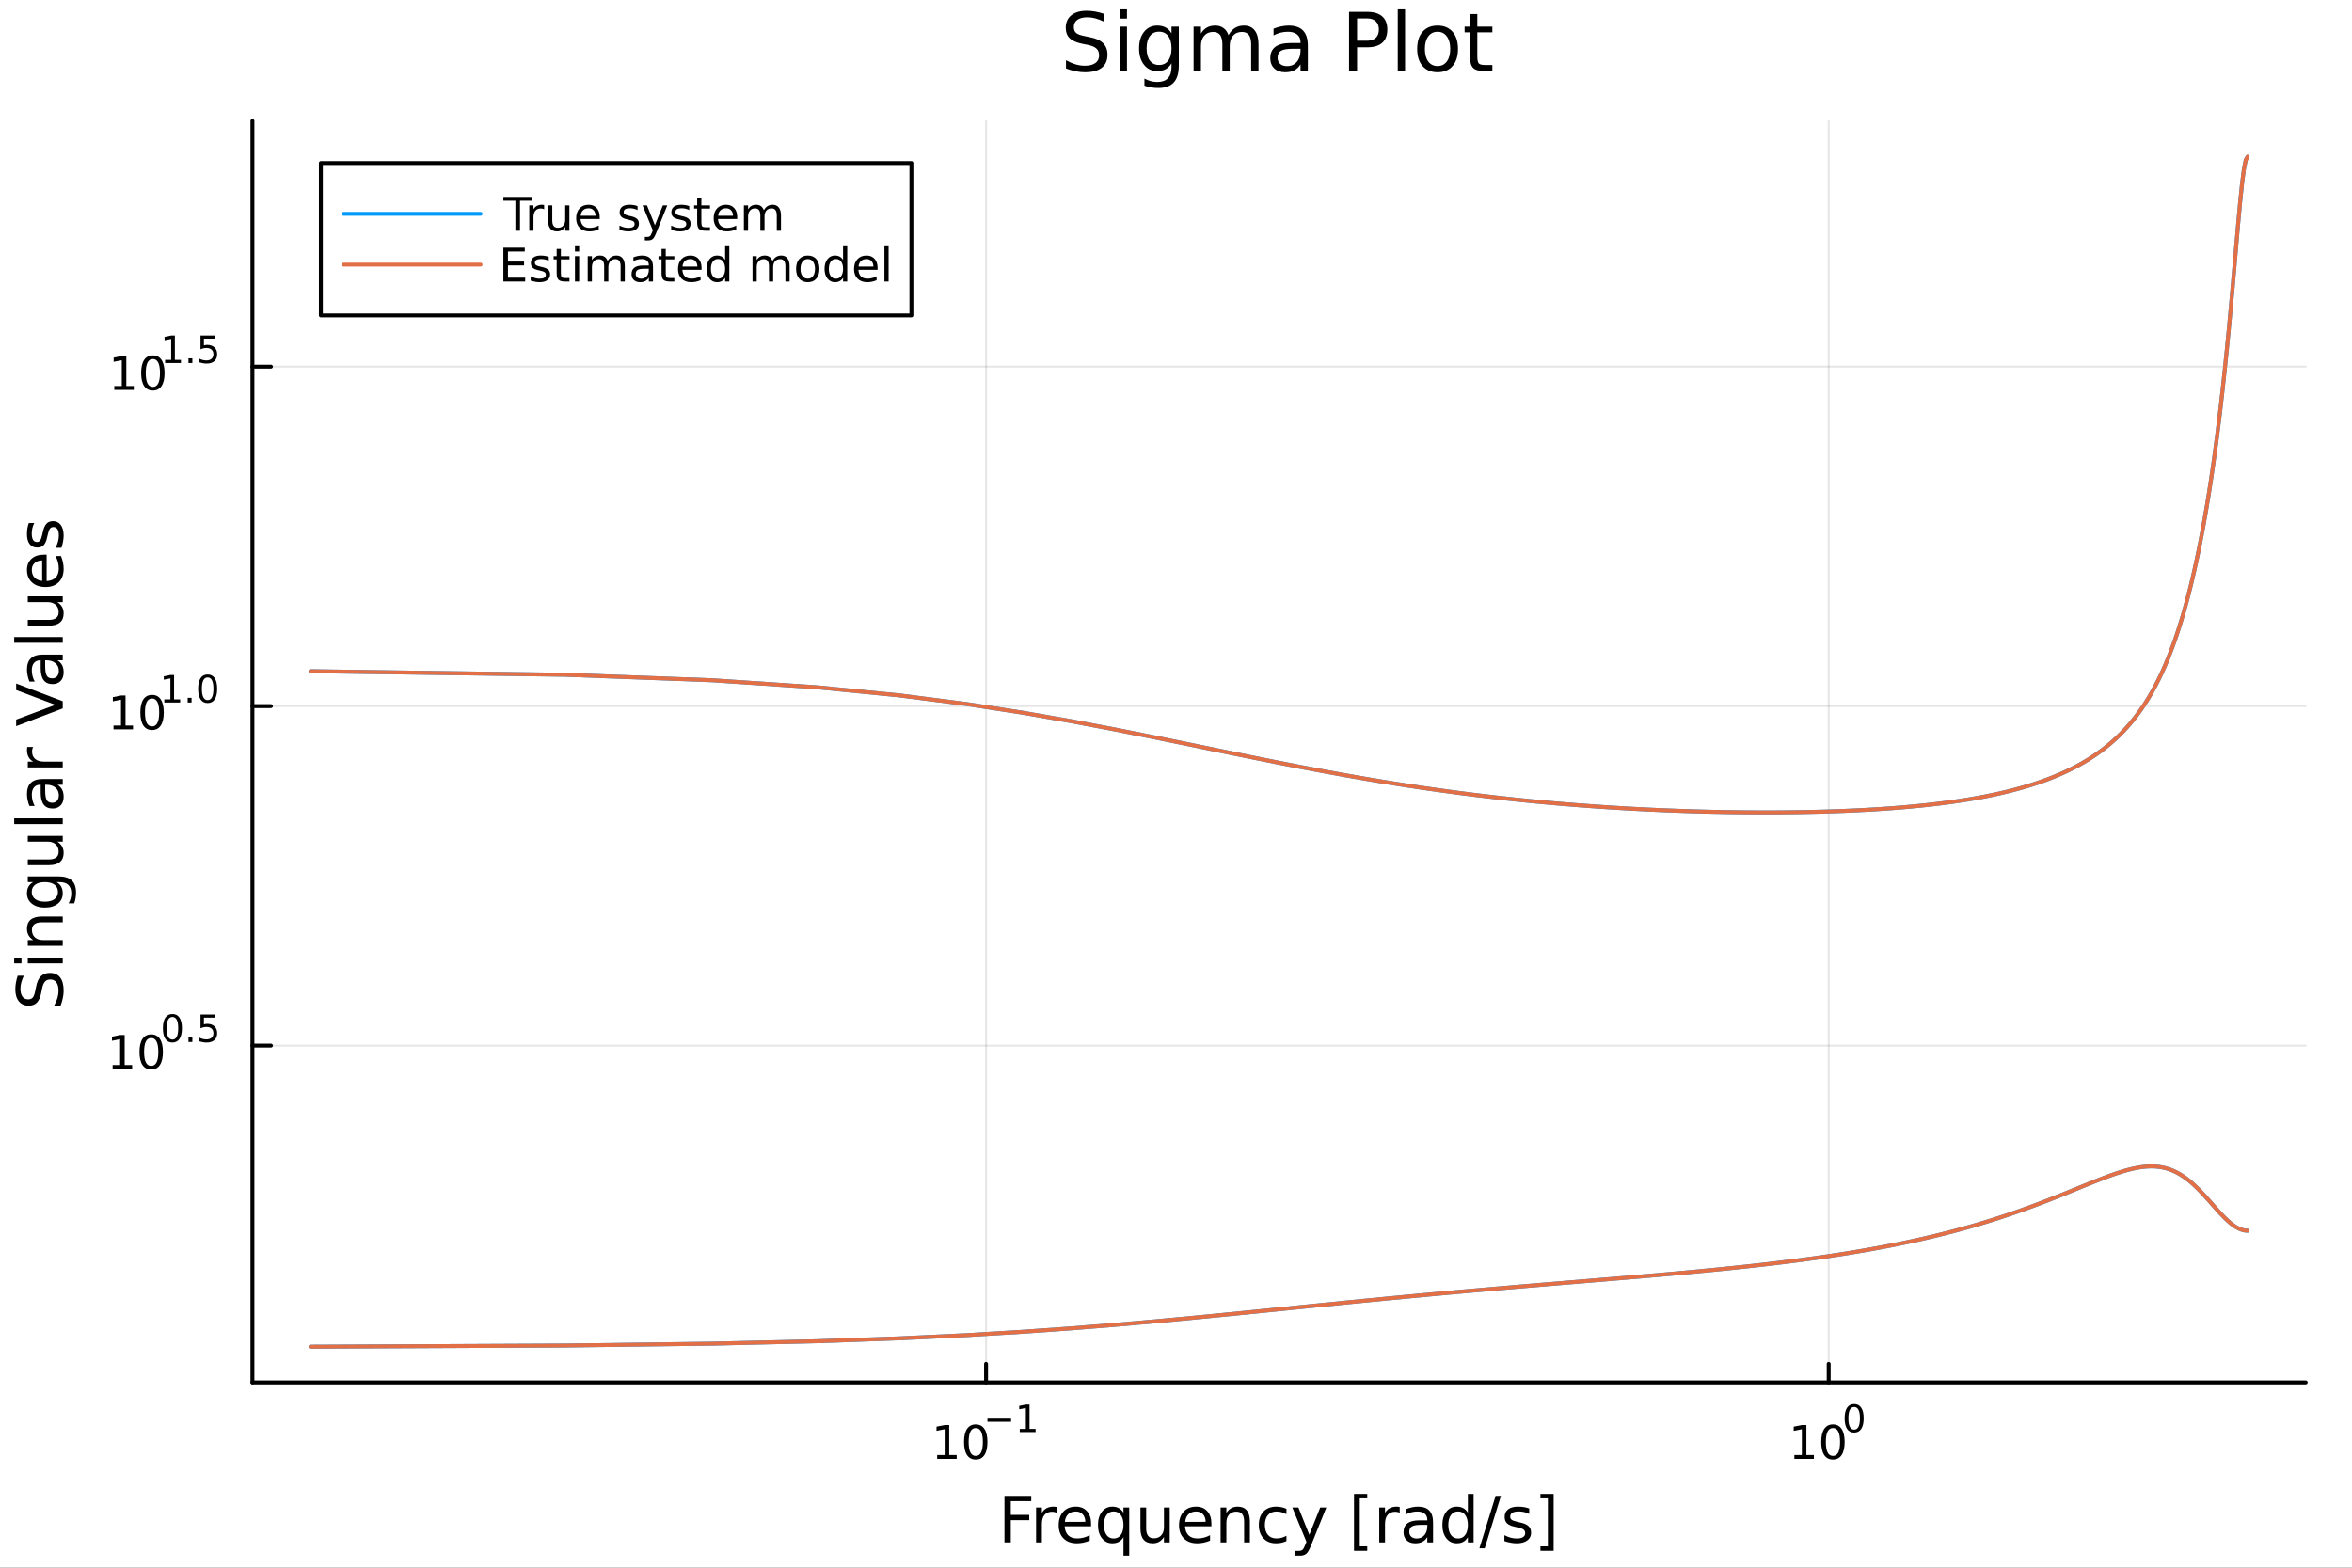 <?xml version="1.0" encoding="utf-8"?>
<svg xmlns="http://www.w3.org/2000/svg" xmlns:xlink="http://www.w3.org/1999/xlink" width="600" height="400" viewBox="0 0 2400 1600">
<rect x="0" y="0" width="2400" height="1600" fill="#333333" stroke="none"/>
<defs>
  <clipPath id="clip200">
    <rect x="0" y="0" width="2400" height="1600"/>
  </clipPath>
</defs>
<path clip-path="url(#clip200)" d="M0 1600 L2400 1600 L2400 0 L0 0  Z" fill="#ffffff" fill-rule="evenodd" fill-opacity="1"/>
<defs>
  <clipPath id="clip201">
    <rect x="480" y="0" width="1681" height="1600"/>
  </clipPath>
</defs>
<path clip-path="url(#clip200)" d="M257.579 1410.9 L2352.76 1410.9 L2352.76 123.472 L257.579 123.472  Z" fill="#ffffff" fill-rule="evenodd" fill-opacity="1"/>
<defs>
  <clipPath id="clip202">
    <rect x="257" y="123" width="2096" height="1288"/>
  </clipPath>
</defs>
<polyline clip-path="url(#clip202)" style="stroke:#000000; stroke-linecap:round; stroke-linejoin:round; stroke-width:2; stroke-opacity:0.1; fill:none" points="1006.19,1410.9 1006.19,123.472 "/>
<polyline clip-path="url(#clip202)" style="stroke:#000000; stroke-linecap:round; stroke-linejoin:round; stroke-width:2; stroke-opacity:0.1; fill:none" points="1866,1410.9 1866,123.472 "/>
<polyline clip-path="url(#clip202)" style="stroke:#000000; stroke-linecap:round; stroke-linejoin:round; stroke-width:2; stroke-opacity:0.1; fill:none" points="257.579,1067.15 2352.76,1067.15 "/>
<polyline clip-path="url(#clip202)" style="stroke:#000000; stroke-linecap:round; stroke-linejoin:round; stroke-width:2; stroke-opacity:0.1; fill:none" points="257.579,720.674 2352.76,720.674 "/>
<polyline clip-path="url(#clip202)" style="stroke:#000000; stroke-linecap:round; stroke-linejoin:round; stroke-width:2; stroke-opacity:0.1; fill:none" points="257.579,374.193 2352.76,374.193 "/>
<polyline clip-path="url(#clip200)" style="stroke:#000000; stroke-linecap:round; stroke-linejoin:round; stroke-width:4; stroke-opacity:1; fill:none" points="257.579,1410.9 2352.76,1410.9 "/>
<polyline clip-path="url(#clip200)" style="stroke:#000000; stroke-linecap:round; stroke-linejoin:round; stroke-width:4; stroke-opacity:1; fill:none" points="1006.19,1410.9 1006.19,1392 "/>
<polyline clip-path="url(#clip200)" style="stroke:#000000; stroke-linecap:round; stroke-linejoin:round; stroke-width:4; stroke-opacity:1; fill:none" points="1866,1410.9 1866,1392 "/>
<path clip-path="url(#clip200)" d="M956.306 1485.02 L963.945 1485.02 L963.945 1458.66 L955.635 1460.32 L955.635 1456.06 L963.898 1454.4 L968.574 1454.4 L968.574 1485.02 L976.213 1485.02 L976.213 1488.96 L956.306 1488.96 L956.306 1485.02 Z" fill="#000000" fill-rule="nonzero" fill-opacity="1" /><path clip-path="url(#clip200)" d="M995.657 1457.48 Q992.046 1457.48 990.218 1461.04 Q988.412 1464.58 988.412 1471.71 Q988.412 1478.82 990.218 1482.38 Q992.046 1485.92 995.657 1485.92 Q999.292 1485.92 1001.1 1482.38 Q1002.93 1478.82 1002.93 1471.71 Q1002.93 1464.58 1001.1 1461.04 Q999.292 1457.48 995.657 1457.48 M995.657 1453.77 Q1001.47 1453.77 1004.52 1458.38 Q1007.6 1462.96 1007.6 1471.71 Q1007.6 1480.44 1004.52 1485.04 Q1001.47 1489.63 995.657 1489.63 Q989.847 1489.63 986.769 1485.04 Q983.713 1480.44 983.713 1471.71 Q983.713 1462.96 986.769 1458.38 Q989.847 1453.77 995.657 1453.77 Z" fill="#000000" fill-rule="nonzero" fill-opacity="1" /><path clip-path="url(#clip200)" d="M1007.6 1447.87 L1031.71 1447.87 L1031.71 1451.07 L1007.6 1451.07 L1007.6 1447.87 Z" fill="#000000" fill-rule="nonzero" fill-opacity="1" /><path clip-path="url(#clip200)" d="M1040.57 1458.35 L1046.78 1458.35 L1046.78 1436.93 L1040.03 1438.28 L1040.03 1434.82 L1046.74 1433.47 L1050.54 1433.47 L1050.54 1458.35 L1056.75 1458.35 L1056.75 1461.55 L1040.57 1461.55 L1040.57 1458.35 Z" fill="#000000" fill-rule="nonzero" fill-opacity="1" /><path clip-path="url(#clip200)" d="M1830.99 1485.02 L1838.62 1485.02 L1838.62 1458.66 L1830.31 1460.32 L1830.31 1456.06 L1838.58 1454.4 L1843.25 1454.4 L1843.25 1485.02 L1850.89 1485.02 L1850.89 1488.96 L1830.99 1488.96 L1830.99 1485.02 Z" fill="#000000" fill-rule="nonzero" fill-opacity="1" /><path clip-path="url(#clip200)" d="M1870.34 1457.48 Q1866.73 1457.48 1864.9 1461.04 Q1863.09 1464.58 1863.09 1471.71 Q1863.09 1478.82 1864.9 1482.38 Q1866.73 1485.92 1870.34 1485.92 Q1873.97 1485.92 1875.78 1482.38 Q1877.61 1478.82 1877.61 1471.71 Q1877.61 1464.58 1875.78 1461.04 Q1873.97 1457.48 1870.34 1457.48 M1870.34 1453.77 Q1876.15 1453.77 1879.2 1458.38 Q1882.28 1462.96 1882.28 1471.71 Q1882.28 1480.44 1879.2 1485.04 Q1876.15 1489.63 1870.34 1489.63 Q1864.53 1489.63 1861.45 1485.04 Q1858.39 1480.44 1858.39 1471.71 Q1858.39 1462.96 1861.45 1458.38 Q1864.53 1453.77 1870.34 1453.77 Z" fill="#000000" fill-rule="nonzero" fill-opacity="1" /><path clip-path="url(#clip200)" d="M1891.99 1435.97 Q1889.05 1435.97 1887.57 1438.86 Q1886.1 1441.74 1886.1 1447.53 Q1886.1 1453.31 1887.57 1456.2 Q1889.05 1459.08 1891.99 1459.08 Q1894.94 1459.08 1896.41 1456.2 Q1897.89 1453.31 1897.89 1447.53 Q1897.89 1441.74 1896.41 1438.86 Q1894.94 1435.97 1891.99 1435.97 M1891.99 1432.96 Q1896.71 1432.96 1899.19 1436.7 Q1901.69 1440.43 1901.69 1447.53 Q1901.69 1454.62 1899.19 1458.37 Q1896.71 1462.09 1891.99 1462.09 Q1887.27 1462.09 1884.76 1458.37 Q1882.28 1454.62 1882.28 1447.53 Q1882.28 1440.43 1884.76 1436.7 Q1887.27 1432.96 1891.99 1432.96 Z" fill="#000000" fill-rule="nonzero" fill-opacity="1" /><path clip-path="url(#clip200)" d="M1024.98 1526.67 L1052.29 1526.67 L1052.29 1532.08 L1031.41 1532.08 L1031.41 1546.08 L1050.25 1546.08 L1050.25 1551.49 L1031.41 1551.49 L1031.41 1574.19 L1024.98 1574.19 L1024.98 1526.67 Z" fill="#000000" fill-rule="nonzero" fill-opacity="1" /><path clip-path="url(#clip200)" d="M1078.13 1544.01 Q1077.15 1543.44 1075.97 1543.18 Q1074.82 1542.9 1073.42 1542.9 Q1068.46 1542.9 1065.78 1546.14 Q1063.14 1549.36 1063.14 1555.41 L1063.14 1574.19 L1057.25 1574.19 L1057.25 1538.54 L1063.14 1538.54 L1063.14 1544.08 Q1064.99 1540.83 1067.95 1539.27 Q1070.91 1537.68 1075.14 1537.68 Q1075.75 1537.68 1076.48 1537.77 Q1077.21 1537.84 1078.1 1538 L1078.13 1544.01 Z" fill="#000000" fill-rule="nonzero" fill-opacity="1" /><path clip-path="url(#clip200)" d="M1113.34 1554.9 L1113.34 1557.76 L1086.41 1557.76 Q1086.79 1563.81 1090.04 1566.99 Q1093.32 1570.14 1099.14 1570.14 Q1102.52 1570.14 1105.67 1569.32 Q1108.85 1568.49 1111.97 1566.83 L1111.97 1572.37 Q1108.82 1573.71 1105.51 1574.41 Q1102.2 1575.11 1098.79 1575.11 Q1090.26 1575.11 1085.26 1570.14 Q1080.3 1565.18 1080.3 1556.71 Q1080.3 1547.96 1085.01 1542.83 Q1089.75 1537.68 1097.77 1537.68 Q1104.97 1537.68 1109.14 1542.33 Q1113.34 1546.94 1113.34 1554.9 M1107.48 1553.18 Q1107.42 1548.37 1104.77 1545.51 Q1102.16 1542.64 1097.84 1542.64 Q1092.93 1542.64 1089.97 1545.41 Q1087.05 1548.18 1086.6 1553.21 L1107.48 1553.18 Z" fill="#000000" fill-rule="nonzero" fill-opacity="1" /><path clip-path="url(#clip200)" d="M1126.45 1556.39 Q1126.45 1562.85 1129.09 1566.55 Q1131.77 1570.21 1136.41 1570.21 Q1141.06 1570.21 1143.73 1566.55 Q1146.41 1562.85 1146.41 1556.39 Q1146.41 1549.93 1143.73 1546.27 Q1141.06 1542.58 1136.41 1542.58 Q1131.77 1542.58 1129.09 1546.27 Q1126.45 1549.93 1126.45 1556.39 M1146.41 1568.84 Q1144.56 1572.02 1141.73 1573.58 Q1138.93 1575.11 1134.98 1575.11 Q1128.52 1575.11 1124.44 1569.95 Q1120.4 1564.8 1120.4 1556.39 Q1120.4 1547.99 1124.44 1542.83 Q1128.52 1537.68 1134.98 1537.68 Q1138.93 1537.68 1141.73 1539.24 Q1144.56 1540.77 1146.41 1543.95 L1146.41 1538.54 L1152.26 1538.54 L1152.26 1587.74 L1146.41 1587.74 L1146.41 1568.84 Z" fill="#000000" fill-rule="nonzero" fill-opacity="1" /><path clip-path="url(#clip200)" d="M1163.72 1560.12 L1163.72 1538.54 L1169.58 1538.54 L1169.58 1559.89 Q1169.58 1564.96 1171.55 1567.5 Q1173.52 1570.02 1177.47 1570.02 Q1182.21 1570.02 1184.95 1566.99 Q1187.72 1563.97 1187.72 1558.75 L1187.72 1538.54 L1193.58 1538.54 L1193.58 1574.19 L1187.72 1574.19 L1187.72 1568.71 Q1185.59 1571.96 1182.75 1573.55 Q1179.95 1575.11 1176.23 1575.11 Q1170.09 1575.11 1166.9 1571.29 Q1163.72 1567.47 1163.72 1560.12 M1178.46 1537.68 L1178.46 1537.68 Z" fill="#000000" fill-rule="nonzero" fill-opacity="1" /><path clip-path="url(#clip200)" d="M1236.13 1554.9 L1236.13 1557.76 L1209.2 1557.76 Q1209.59 1563.81 1212.83 1566.99 Q1216.11 1570.14 1221.94 1570.14 Q1225.31 1570.14 1228.46 1569.32 Q1231.64 1568.49 1234.76 1566.83 L1234.76 1572.37 Q1231.61 1573.71 1228.3 1574.41 Q1224.99 1575.11 1221.59 1575.11 Q1213.06 1575.11 1208.06 1570.14 Q1203.09 1565.18 1203.09 1556.71 Q1203.09 1547.96 1207.8 1542.83 Q1212.55 1537.68 1220.57 1537.68 Q1227.76 1537.68 1231.93 1542.33 Q1236.13 1546.94 1236.13 1554.9 M1230.27 1553.18 Q1230.21 1548.37 1227.57 1545.51 Q1224.96 1542.64 1220.63 1542.64 Q1215.73 1542.64 1212.77 1545.41 Q1209.84 1548.18 1209.4 1553.21 L1230.27 1553.18 Z" fill="#000000" fill-rule="nonzero" fill-opacity="1" /><path clip-path="url(#clip200)" d="M1275.38 1552.67 L1275.38 1574.19 L1269.52 1574.19 L1269.52 1552.86 Q1269.52 1547.8 1267.55 1545.29 Q1265.57 1542.77 1261.63 1542.77 Q1256.88 1542.77 1254.15 1545.79 Q1251.41 1548.82 1251.41 1554.04 L1251.41 1574.19 L1245.52 1574.19 L1245.52 1538.54 L1251.41 1538.54 L1251.41 1544.08 Q1253.51 1540.86 1256.34 1539.27 Q1259.21 1537.68 1262.93 1537.68 Q1269.07 1537.68 1272.22 1541.5 Q1275.38 1545.29 1275.38 1552.67 Z" fill="#000000" fill-rule="nonzero" fill-opacity="1" /><path clip-path="url(#clip200)" d="M1312.71 1539.91 L1312.71 1545.38 Q1310.23 1544.01 1307.71 1543.34 Q1305.23 1542.64 1302.68 1542.64 Q1296.99 1542.64 1293.84 1546.27 Q1290.69 1549.87 1290.69 1556.39 Q1290.69 1562.92 1293.84 1566.55 Q1296.99 1570.14 1302.68 1570.14 Q1305.23 1570.14 1307.71 1569.47 Q1310.23 1568.77 1312.71 1567.41 L1312.71 1572.82 Q1310.26 1573.96 1307.62 1574.54 Q1305.01 1575.11 1302.05 1575.11 Q1294 1575.11 1289.25 1570.05 Q1284.51 1564.99 1284.51 1556.39 Q1284.51 1547.67 1289.28 1542.68 Q1294.09 1537.68 1302.43 1537.68 Q1305.14 1537.68 1307.71 1538.25 Q1310.29 1538.79 1312.71 1539.91 Z" fill="#000000" fill-rule="nonzero" fill-opacity="1" /><path clip-path="url(#clip200)" d="M1337.73 1577.5 Q1335.25 1583.86 1332.89 1585.8 Q1330.53 1587.74 1326.59 1587.74 L1321.91 1587.74 L1321.91 1582.84 L1325.35 1582.84 Q1327.77 1582.84 1329.1 1581.7 Q1330.44 1580.55 1332.06 1576.29 L1333.11 1573.61 L1318.69 1538.54 L1324.9 1538.54 L1336.04 1566.42 L1347.18 1538.54 L1353.39 1538.54 L1337.73 1577.5 Z" fill="#000000" fill-rule="nonzero" fill-opacity="1" /><path clip-path="url(#clip200)" d="M1381.65 1524.66 L1395.15 1524.66 L1395.15 1529.21 L1387.51 1529.21 L1387.51 1578.23 L1395.15 1578.23 L1395.15 1582.78 L1381.65 1582.78 L1381.65 1524.66 Z" fill="#000000" fill-rule="nonzero" fill-opacity="1" /><path clip-path="url(#clip200)" d="M1428.28 1544.01 Q1427.29 1543.44 1426.12 1543.18 Q1424.97 1542.9 1423.57 1542.9 Q1418.6 1542.9 1415.93 1546.14 Q1413.29 1549.36 1413.29 1555.41 L1413.29 1574.19 L1407.4 1574.19 L1407.4 1538.54 L1413.29 1538.54 L1413.29 1544.08 Q1415.13 1540.83 1418.09 1539.27 Q1421.06 1537.68 1425.29 1537.68 Q1425.89 1537.68 1426.63 1537.77 Q1427.36 1537.84 1428.25 1538 L1428.28 1544.01 Z" fill="#000000" fill-rule="nonzero" fill-opacity="1" /><path clip-path="url(#clip200)" d="M1450.62 1556.27 Q1443.53 1556.27 1440.79 1557.89 Q1438.05 1559.51 1438.05 1563.43 Q1438.05 1566.55 1440.09 1568.39 Q1442.16 1570.21 1445.69 1570.21 Q1450.56 1570.21 1453.49 1566.77 Q1456.45 1563.3 1456.45 1557.57 L1456.45 1556.27 L1450.62 1556.27 M1462.3 1553.85 L1462.3 1574.19 L1456.45 1574.19 L1456.45 1568.77 Q1454.44 1572.02 1451.45 1573.58 Q1448.46 1575.11 1444.13 1575.11 Q1438.66 1575.11 1435.41 1572.05 Q1432.19 1568.97 1432.19 1563.81 Q1432.19 1557.79 1436.21 1554.74 Q1440.25 1551.68 1448.24 1551.68 L1456.45 1551.68 L1456.45 1551.11 Q1456.45 1547.07 1453.77 1544.87 Q1451.13 1542.64 1446.33 1542.64 Q1443.27 1542.64 1440.37 1543.38 Q1437.48 1544.11 1434.8 1545.57 L1434.8 1540.16 Q1438.02 1538.92 1441.04 1538.31 Q1444.07 1537.68 1446.93 1537.68 Q1454.67 1537.68 1458.49 1541.69 Q1462.3 1545.7 1462.3 1553.85 Z" fill="#000000" fill-rule="nonzero" fill-opacity="1" /><path clip-path="url(#clip200)" d="M1497.83 1543.95 L1497.83 1524.66 L1503.68 1524.66 L1503.68 1574.19 L1497.83 1574.19 L1497.83 1568.84 Q1495.98 1572.02 1493.15 1573.58 Q1490.35 1575.11 1486.4 1575.11 Q1479.94 1575.11 1475.86 1569.95 Q1471.82 1564.8 1471.82 1556.39 Q1471.82 1547.99 1475.86 1542.83 Q1479.94 1537.68 1486.4 1537.68 Q1490.35 1537.68 1493.15 1539.24 Q1495.98 1540.77 1497.83 1543.95 M1477.87 1556.39 Q1477.87 1562.85 1480.51 1566.55 Q1483.18 1570.21 1487.83 1570.21 Q1492.48 1570.21 1495.15 1566.55 Q1497.83 1562.85 1497.83 1556.39 Q1497.83 1549.93 1495.15 1546.27 Q1492.48 1542.58 1487.83 1542.58 Q1483.18 1542.58 1480.51 1546.27 Q1477.87 1549.93 1477.87 1556.39 Z" fill="#000000" fill-rule="nonzero" fill-opacity="1" /><path clip-path="url(#clip200)" d="M1526.15 1526.67 L1531.56 1526.67 L1515.01 1580.23 L1509.6 1580.23 L1526.15 1526.67 Z" fill="#000000" fill-rule="nonzero" fill-opacity="1" /><path clip-path="url(#clip200)" d="M1560.43 1539.59 L1560.43 1545.13 Q1557.95 1543.85 1555.28 1543.22 Q1552.6 1542.58 1549.74 1542.58 Q1545.38 1542.58 1543.18 1543.92 Q1541.02 1545.25 1541.02 1547.93 Q1541.02 1549.96 1542.58 1551.14 Q1544.14 1552.29 1548.85 1553.34 L1550.85 1553.78 Q1557.09 1555.12 1559.7 1557.57 Q1562.34 1559.99 1562.34 1564.35 Q1562.34 1569.32 1558.4 1572.21 Q1554.48 1575.11 1547.61 1575.11 Q1544.74 1575.11 1541.62 1574.54 Q1538.53 1573.99 1535.1 1572.88 L1535.1 1566.83 Q1538.34 1568.52 1541.49 1569.38 Q1544.65 1570.21 1547.73 1570.21 Q1551.87 1570.21 1554.1 1568.81 Q1556.33 1567.37 1556.33 1564.8 Q1556.33 1562.41 1554.7 1561.14 Q1553.11 1559.86 1547.67 1558.68 L1545.63 1558.21 Q1540.19 1557.06 1537.77 1554.71 Q1535.35 1552.32 1535.35 1548.18 Q1535.35 1543.15 1538.92 1540.42 Q1542.48 1537.68 1549.04 1537.68 Q1552.28 1537.68 1555.15 1538.16 Q1558.01 1538.63 1560.43 1539.59 Z" fill="#000000" fill-rule="nonzero" fill-opacity="1" /><path clip-path="url(#clip200)" d="M1585.35 1524.66 L1585.35 1582.78 L1571.86 1582.78 L1571.86 1578.23 L1579.47 1578.23 L1579.47 1529.21 L1571.86 1529.21 L1571.86 1524.66 L1585.35 1524.66 Z" fill="#000000" fill-rule="nonzero" fill-opacity="1" /><polyline clip-path="url(#clip200)" style="stroke:#000000; stroke-linecap:round; stroke-linejoin:round; stroke-width:4; stroke-opacity:1; fill:none" points="257.579,1410.9 257.579,123.472 "/>
<polyline clip-path="url(#clip200)" style="stroke:#000000; stroke-linecap:round; stroke-linejoin:round; stroke-width:4; stroke-opacity:1; fill:none" points="257.579,1067.15 276.476,1067.15 "/>
<polyline clip-path="url(#clip200)" style="stroke:#000000; stroke-linecap:round; stroke-linejoin:round; stroke-width:4; stroke-opacity:1; fill:none" points="257.579,720.674 276.476,720.674 "/>
<polyline clip-path="url(#clip200)" style="stroke:#000000; stroke-linecap:round; stroke-linejoin:round; stroke-width:4; stroke-opacity:1; fill:none" points="257.579,374.193 276.476,374.193 "/>
<path clip-path="url(#clip200)" d="M114.931 1086.95 L122.57 1086.95 L122.57 1060.58 L114.26 1062.25 L114.26 1057.99 L122.524 1056.32 L127.2 1056.32 L127.2 1086.95 L134.839 1086.95 L134.839 1090.88 L114.931 1090.88 L114.931 1086.95 Z" fill="#000000" fill-rule="nonzero" fill-opacity="1" /><path clip-path="url(#clip200)" d="M154.283 1059.4 Q150.672 1059.4 148.843 1062.97 Q147.038 1066.51 147.038 1073.64 Q147.038 1080.74 148.843 1084.31 Q150.672 1087.85 154.283 1087.85 Q157.917 1087.85 159.723 1084.31 Q161.552 1080.74 161.552 1073.64 Q161.552 1066.51 159.723 1062.97 Q157.917 1059.4 154.283 1059.4 M154.283 1055.7 Q160.093 1055.7 163.149 1060.3 Q166.227 1064.89 166.227 1073.64 Q166.227 1082.36 163.149 1086.97 Q160.093 1091.55 154.283 1091.55 Q148.473 1091.55 145.394 1086.97 Q142.339 1082.36 142.339 1073.64 Q142.339 1064.89 145.394 1060.3 Q148.473 1055.7 154.283 1055.7 Z" fill="#000000" fill-rule="nonzero" fill-opacity="1" /><path clip-path="url(#clip200)" d="M175.932 1037.89 Q172.998 1037.89 171.512 1040.79 Q170.045 1043.67 170.045 1049.46 Q170.045 1055.23 171.512 1058.13 Q172.998 1061.01 175.932 1061.01 Q178.885 1061.01 180.352 1058.13 Q181.838 1055.23 181.838 1049.46 Q181.838 1043.67 180.352 1040.79 Q178.885 1037.89 175.932 1037.89 M175.932 1034.88 Q180.653 1034.88 183.136 1038.63 Q185.637 1042.35 185.637 1049.46 Q185.637 1056.55 183.136 1060.29 Q180.653 1064.02 175.932 1064.02 Q171.212 1064.02 168.71 1060.29 Q166.227 1056.55 166.227 1049.46 Q166.227 1042.35 168.71 1038.63 Q171.212 1034.88 175.932 1034.88 Z" fill="#000000" fill-rule="nonzero" fill-opacity="1" /><path clip-path="url(#clip200)" d="M192.314 1058.69 L196.282 1058.69 L196.282 1063.47 L192.314 1063.47 L192.314 1058.69 Z" fill="#000000" fill-rule="nonzero" fill-opacity="1" /><path clip-path="url(#clip200)" d="M204.595 1035.39 L219.51 1035.39 L219.51 1038.59 L208.075 1038.59 L208.075 1045.47 Q208.902 1045.19 209.73 1045.06 Q210.557 1044.91 211.385 1044.91 Q216.087 1044.91 218.833 1047.49 Q221.579 1050.06 221.579 1054.46 Q221.579 1059 218.758 1061.52 Q215.936 1064.02 210.802 1064.02 Q209.034 1064.02 207.191 1063.72 Q205.366 1063.42 203.41 1062.81 L203.41 1059 Q205.103 1059.92 206.909 1060.37 Q208.714 1060.82 210.727 1060.82 Q213.98 1060.82 215.88 1059.11 Q217.78 1057.4 217.78 1054.46 Q217.78 1051.53 215.88 1049.82 Q213.98 1048.11 210.727 1048.11 Q209.203 1048.11 207.68 1048.44 Q206.175 1048.78 204.595 1049.5 L204.595 1035.39 Z" fill="#000000" fill-rule="nonzero" fill-opacity="1" /><path clip-path="url(#clip200)" d="M115.815 740.466 L123.454 740.466 L123.454 714.101 L115.144 715.767 L115.144 711.508 L123.408 709.841 L128.084 709.841 L128.084 740.466 L135.723 740.466 L135.723 744.401 L115.815 744.401 L115.815 740.466 Z" fill="#000000" fill-rule="nonzero" fill-opacity="1" /><path clip-path="url(#clip200)" d="M155.167 712.92 Q151.556 712.92 149.727 716.485 Q147.922 720.027 147.922 727.156 Q147.922 734.263 149.727 737.827 Q151.556 741.369 155.167 741.369 Q158.801 741.369 160.607 737.827 Q162.436 734.263 162.436 727.156 Q162.436 720.027 160.607 716.485 Q158.801 712.92 155.167 712.92 M155.167 709.216 Q160.977 709.216 164.033 713.823 Q167.111 718.406 167.111 727.156 Q167.111 735.883 164.033 740.489 Q160.977 745.073 155.167 745.073 Q149.357 745.073 146.278 740.489 Q143.223 735.883 143.223 727.156 Q143.223 718.406 146.278 713.823 Q149.357 709.216 155.167 709.216 Z" fill="#000000" fill-rule="nonzero" fill-opacity="1" /><path clip-path="url(#clip200)" d="M167.657 713.794 L173.863 713.794 L173.863 692.372 L167.111 693.726 L167.111 690.265 L173.826 688.911 L177.625 688.911 L177.625 713.794 L183.832 713.794 L183.832 716.991 L167.657 716.991 L167.657 713.794 Z" fill="#000000" fill-rule="nonzero" fill-opacity="1" /><path clip-path="url(#clip200)" d="M191.505 712.214 L195.474 712.214 L195.474 716.991 L191.505 716.991 L191.505 712.214 Z" fill="#000000" fill-rule="nonzero" fill-opacity="1" /><path clip-path="url(#clip200)" d="M211.874 691.412 Q208.94 691.412 207.454 694.309 Q205.987 697.186 205.987 702.979 Q205.987 708.753 207.454 711.65 Q208.94 714.527 211.874 714.527 Q214.827 714.527 216.294 711.65 Q217.78 708.753 217.78 702.979 Q217.78 697.186 216.294 694.309 Q214.827 691.412 211.874 691.412 M211.874 688.403 Q216.595 688.403 219.077 692.146 Q221.579 695.87 221.579 702.979 Q221.579 710.07 219.077 713.812 Q216.595 717.536 211.874 717.536 Q207.153 717.536 204.652 713.812 Q202.169 710.07 202.169 702.979 Q202.169 695.87 204.652 692.146 Q207.153 688.403 211.874 688.403 Z" fill="#000000" fill-rule="nonzero" fill-opacity="1" /><path clip-path="url(#clip200)" d="M116.624 393.986 L124.263 393.986 L124.263 367.62 L115.953 369.287 L115.953 365.027 L124.217 363.361 L128.893 363.361 L128.893 393.986 L136.531 393.986 L136.531 397.921 L116.624 397.921 L116.624 393.986 Z" fill="#000000" fill-rule="nonzero" fill-opacity="1" /><path clip-path="url(#clip200)" d="M155.976 366.439 Q152.365 366.439 150.536 370.004 Q148.73 373.546 148.73 380.675 Q148.73 387.782 150.536 391.347 Q152.365 394.888 155.976 394.888 Q159.61 394.888 161.416 391.347 Q163.244 387.782 163.244 380.675 Q163.244 373.546 161.416 370.004 Q159.61 366.439 155.976 366.439 M155.976 362.736 Q161.786 362.736 164.841 367.342 Q167.92 371.925 167.92 380.675 Q167.92 389.402 164.841 394.009 Q161.786 398.592 155.976 398.592 Q150.166 398.592 147.087 394.009 Q144.031 389.402 144.031 380.675 Q144.031 371.925 147.087 367.342 Q150.166 362.736 155.976 362.736 Z" fill="#000000" fill-rule="nonzero" fill-opacity="1" /><path clip-path="url(#clip200)" d="M168.466 367.313 L174.672 367.313 L174.672 345.891 L167.92 347.245 L167.92 343.784 L174.635 342.43 L178.434 342.43 L178.434 367.313 L184.64 367.313 L184.64 370.51 L168.466 370.51 L168.466 367.313 Z" fill="#000000" fill-rule="nonzero" fill-opacity="1" /><path clip-path="url(#clip200)" d="M192.314 365.733 L196.282 365.733 L196.282 370.51 L192.314 370.51 L192.314 365.733 Z" fill="#000000" fill-rule="nonzero" fill-opacity="1" /><path clip-path="url(#clip200)" d="M204.595 342.43 L219.51 342.43 L219.51 345.628 L208.075 345.628 L208.075 352.511 Q208.902 352.229 209.73 352.097 Q210.557 351.947 211.385 351.947 Q216.087 351.947 218.833 354.524 Q221.579 357.1 221.579 361.501 Q221.579 366.034 218.758 368.554 Q215.936 371.056 210.802 371.056 Q209.034 371.056 207.191 370.755 Q205.366 370.454 203.41 369.852 L203.41 366.034 Q205.103 366.956 206.909 367.407 Q208.714 367.858 210.727 367.858 Q213.98 367.858 215.88 366.147 Q217.78 364.435 217.78 361.501 Q217.78 358.567 215.88 356.856 Q213.98 355.144 210.727 355.144 Q209.203 355.144 207.68 355.483 Q206.175 355.821 204.595 356.536 L204.595 342.43 Z" fill="#000000" fill-rule="nonzero" fill-opacity="1" /><path clip-path="url(#clip200)" d="M18.044 995.825 L24.314 995.825 Q22.563 999.485 21.704 1002.73 Q20.845 1005.98 20.845 1009 Q20.845 1014.25 22.882 1017.12 Q24.919 1019.95 28.674 1019.95 Q31.826 1019.95 33.449 1018.07 Q35.04 1016.16 36.027 1010.88 L36.823 1007 Q38.191 999.803 41.66 996.398 Q45.098 992.96 50.891 992.96 Q57.798 992.96 61.362 997.607 Q64.927 1002.22 64.927 1011.17 Q64.927 1014.54 64.163 1018.36 Q63.399 1022.15 61.904 1026.22 L55.283 1026.22 Q57.479 1022.31 58.593 1018.55 Q59.707 1014.79 59.707 1011.17 Q59.707 1005.66 57.543 1002.67 Q55.379 999.676 51.368 999.676 Q47.867 999.676 45.894 1001.84 Q43.92 1003.97 42.934 1008.87 L42.17 1012.79 Q40.737 1019.98 37.682 1023.2 Q34.626 1026.41 29.184 1026.41 Q22.882 1026.41 19.253 1021.99 Q15.625 1017.53 15.625 1009.73 Q15.625 1006.39 16.23 1002.92 Q16.834 999.453 18.044 995.825 Z" fill="#000000" fill-rule="nonzero" fill-opacity="1" /><path clip-path="url(#clip200)" d="M28.356 983.189 L28.356 977.332 L64.004 977.332 L64.004 983.189 L28.356 983.189 M14.479 983.189 L14.479 977.332 L21.895 977.332 L21.895 983.189 L14.479 983.189 Z" fill="#000000" fill-rule="nonzero" fill-opacity="1" /><path clip-path="url(#clip200)" d="M42.488 935.446 L64.004 935.446 L64.004 941.302 L42.679 941.302 Q37.618 941.302 35.104 943.276 Q32.589 945.249 32.589 949.196 Q32.589 953.938 35.613 956.676 Q38.637 959.413 43.857 959.413 L64.004 959.413 L64.004 965.301 L28.356 965.301 L28.356 959.413 L33.894 959.413 Q30.68 957.312 29.088 954.479 Q27.497 951.615 27.497 947.891 Q27.497 941.748 31.316 938.597 Q35.104 935.446 42.488 935.446 Z" fill="#000000" fill-rule="nonzero" fill-opacity="1" /><path clip-path="url(#clip200)" d="M45.766 900.307 Q39.401 900.307 35.9 902.949 Q32.398 905.559 32.398 910.301 Q32.398 915.012 35.9 917.654 Q39.401 920.264 45.766 920.264 Q52.1 920.264 55.601 917.654 Q59.103 915.012 59.103 910.301 Q59.103 905.559 55.601 902.949 Q52.1 900.307 45.766 900.307 M59.58 894.451 Q68.683 894.451 73.107 898.493 Q77.563 902.535 77.563 910.874 Q77.563 913.962 77.086 916.699 Q76.64 919.436 75.685 922.014 L69.988 922.014 Q71.388 919.436 72.057 916.922 Q72.725 914.407 72.725 911.797 Q72.725 906.036 69.701 903.172 Q66.71 900.307 60.63 900.307 L57.734 900.307 Q60.885 902.121 62.445 904.954 Q64.004 907.787 64.004 911.734 Q64.004 918.29 59.007 922.301 Q54.01 926.311 45.766 926.311 Q37.491 926.311 32.494 922.301 Q27.497 918.29 27.497 911.734 Q27.497 907.787 29.056 904.954 Q30.616 902.121 33.767 900.307 L28.356 900.307 L28.356 894.451 L59.58 894.451 Z" fill="#000000" fill-rule="nonzero" fill-opacity="1" /><path clip-path="url(#clip200)" d="M49.936 882.993 L28.356 882.993 L28.356 877.136 L49.713 877.136 Q54.774 877.136 57.32 875.163 Q59.835 873.189 59.835 869.243 Q59.835 864.5 56.811 861.763 Q53.787 858.994 48.567 858.994 L28.356 858.994 L28.356 853.137 L64.004 853.137 L64.004 858.994 L58.53 858.994 Q61.776 861.126 63.368 863.959 Q64.927 866.76 64.927 870.484 Q64.927 876.627 61.108 879.81 Q57.288 882.993 49.936 882.993 M27.497 868.256 L27.497 868.256 Z" fill="#000000" fill-rule="nonzero" fill-opacity="1" /><path clip-path="url(#clip200)" d="M14.479 841.074 L14.479 835.218 L64.004 835.218 L64.004 841.074 L14.479 841.074 Z" fill="#000000" fill-rule="nonzero" fill-opacity="1" /><path clip-path="url(#clip200)" d="M46.085 806.763 Q46.085 813.861 47.708 816.598 Q49.331 819.335 53.246 819.335 Q56.365 819.335 58.211 817.298 Q60.026 815.23 60.026 811.697 Q60.026 806.827 56.588 803.899 Q53.119 800.939 47.39 800.939 L46.085 800.939 L46.085 806.763 M43.666 795.082 L64.004 795.082 L64.004 800.939 L58.593 800.939 Q61.84 802.944 63.399 805.936 Q64.927 808.928 64.927 813.256 Q64.927 818.731 61.872 821.977 Q58.784 825.192 53.628 825.192 Q47.612 825.192 44.557 821.181 Q41.501 817.139 41.501 809.15 L41.501 800.939 L40.928 800.939 Q36.886 800.939 34.69 803.612 Q32.462 806.254 32.462 811.06 Q32.462 814.116 33.194 817.012 Q33.926 819.908 35.39 822.582 L29.98 822.582 Q28.738 819.367 28.133 816.344 Q27.497 813.32 27.497 810.455 Q27.497 802.721 31.507 798.902 Q35.518 795.082 43.666 795.082 Z" fill="#000000" fill-rule="nonzero" fill-opacity="1" /><path clip-path="url(#clip200)" d="M33.831 762.362 Q33.258 763.349 33.003 764.527 Q32.717 765.673 32.717 767.073 Q32.717 772.038 35.963 774.712 Q39.178 777.354 45.225 777.354 L64.004 777.354 L64.004 783.242 L28.356 783.242 L28.356 777.354 L33.894 777.354 Q30.648 775.508 29.088 772.547 Q27.497 769.587 27.497 765.354 Q27.497 764.75 27.592 764.017 Q27.656 763.285 27.815 762.394 L33.831 762.362 Z" fill="#000000" fill-rule="nonzero" fill-opacity="1" /><path clip-path="url(#clip200)" d="M64.004 722.99 L16.484 741.133 L16.484 734.417 L56.493 719.362 L16.484 704.275 L16.484 697.591 L64.004 715.702 L64.004 722.99 Z" fill="#000000" fill-rule="nonzero" fill-opacity="1" /><path clip-path="url(#clip200)" d="M46.085 679.767 Q46.085 686.865 47.708 689.602 Q49.331 692.34 53.246 692.34 Q56.365 692.34 58.211 690.303 Q60.026 688.234 60.026 684.701 Q60.026 679.831 56.588 676.903 Q53.119 673.943 47.39 673.943 L46.085 673.943 L46.085 679.767 M43.666 668.086 L64.004 668.086 L64.004 673.943 L58.593 673.943 Q61.84 675.948 63.399 678.94 Q64.927 681.932 64.927 686.26 Q64.927 691.735 61.872 694.981 Q58.784 698.196 53.628 698.196 Q47.612 698.196 44.557 694.186 Q41.501 690.143 41.501 682.154 L41.501 673.943 L40.928 673.943 Q36.886 673.943 34.69 676.616 Q32.462 679.258 32.462 684.064 Q32.462 687.12 33.194 690.016 Q33.926 692.913 35.39 695.586 L29.98 695.586 Q28.738 692.371 28.133 689.348 Q27.497 686.324 27.497 683.459 Q27.497 675.725 31.507 671.906 Q35.518 668.086 43.666 668.086 Z" fill="#000000" fill-rule="nonzero" fill-opacity="1" /><path clip-path="url(#clip200)" d="M14.479 656.023 L14.479 650.167 L64.004 650.167 L64.004 656.023 L14.479 656.023 Z" fill="#000000" fill-rule="nonzero" fill-opacity="1" /><path clip-path="url(#clip200)" d="M49.936 638.518 L28.356 638.518 L28.356 632.661 L49.713 632.661 Q54.774 632.661 57.32 630.688 Q59.835 628.714 59.835 624.768 Q59.835 620.025 56.811 617.288 Q53.787 614.519 48.567 614.519 L28.356 614.519 L28.356 608.662 L64.004 608.662 L64.004 614.519 L58.53 614.519 Q61.776 616.651 63.368 619.484 Q64.927 622.285 64.927 626.009 Q64.927 632.152 61.108 635.335 Q57.288 638.518 49.936 638.518 M27.497 623.781 L27.497 623.781 Z" fill="#000000" fill-rule="nonzero" fill-opacity="1" /><path clip-path="url(#clip200)" d="M44.716 566.108 L47.581 566.108 L47.581 593.035 Q53.628 592.653 56.811 589.406 Q59.962 586.128 59.962 580.303 Q59.962 576.929 59.134 573.778 Q58.307 570.595 56.652 567.476 L62.19 567.476 Q63.527 570.627 64.227 573.937 Q64.927 577.248 64.927 580.653 Q64.927 589.183 59.962 594.18 Q54.997 599.146 46.53 599.146 Q37.777 599.146 32.653 594.435 Q27.497 589.693 27.497 581.672 Q27.497 574.479 32.144 570.309 Q36.759 566.108 44.716 566.108 M42.997 571.964 Q38.191 572.028 35.327 574.67 Q32.462 577.279 32.462 581.608 Q32.462 586.51 35.231 589.47 Q38 592.398 43.029 592.844 L42.997 571.964 Z" fill="#000000" fill-rule="nonzero" fill-opacity="1" /><path clip-path="url(#clip200)" d="M29.407 533.77 L34.945 533.77 Q33.672 536.252 33.035 538.926 Q32.398 541.6 32.398 544.464 Q32.398 548.825 33.735 551.021 Q35.072 553.185 37.746 553.185 Q39.783 553.185 40.96 551.626 Q42.106 550.066 43.157 545.355 L43.602 543.35 Q44.939 537.112 47.39 534.502 Q49.809 531.86 54.169 531.86 Q59.134 531.86 62.031 535.807 Q64.927 539.722 64.927 546.597 Q64.927 549.461 64.354 552.58 Q63.813 555.668 62.699 559.105 L56.652 559.105 Q58.339 555.859 59.198 552.708 Q60.026 549.557 60.026 546.469 Q60.026 542.332 58.625 540.104 Q57.193 537.876 54.615 537.876 Q52.228 537.876 50.955 539.499 Q49.681 541.09 48.504 546.533 L48.026 548.57 Q46.88 554.013 44.525 556.432 Q42.138 558.851 38 558.851 Q32.971 558.851 30.234 555.286 Q27.497 551.721 27.497 545.164 Q27.497 541.918 27.974 539.053 Q28.452 536.189 29.407 533.77 Z" fill="#000000" fill-rule="nonzero" fill-opacity="1" /><path clip-path="url(#clip200)" d="M1126.44 14.081 L1126.44 22.061 Q1121.78 19.833 1117.65 18.739 Q1113.52 17.646 1109.67 17.646 Q1102.99 17.646 1099.34 20.238 Q1095.74 22.831 1095.74 27.611 Q1095.74 31.621 1098.13 33.687 Q1100.56 35.713 1107.28 36.969 L1112.22 37.981 Q1121.38 39.723 1125.71 44.139 Q1130.09 48.514 1130.09 55.886 Q1130.09 64.677 1124.17 69.214 Q1118.3 73.751 1106.92 73.751 Q1102.62 73.751 1097.76 72.778 Q1092.94 71.806 1087.76 69.902 L1087.76 61.477 Q1092.74 64.272 1097.52 65.689 Q1102.3 67.107 1106.92 67.107 Q1113.92 67.107 1117.73 64.353 Q1121.54 61.598 1121.54 56.494 Q1121.54 52.038 1118.79 49.526 Q1116.07 47.015 1109.83 45.759 L1104.85 44.787 Q1095.7 42.964 1091.6 39.075 Q1087.51 35.186 1087.51 28.259 Q1087.51 20.238 1093.14 15.62 Q1098.81 11.002 1108.74 11.002 Q1112.99 11.002 1117.41 11.772 Q1121.82 12.542 1126.44 14.081 Z" fill="#000000" fill-rule="nonzero" fill-opacity="1" /><path clip-path="url(#clip200)" d="M1142.52 27.206 L1149.98 27.206 L1149.98 72.576 L1142.52 72.576 L1142.52 27.206 M1142.52 9.544 L1149.98 9.544 L1149.98 18.983 L1142.52 18.983 L1142.52 9.544 Z" fill="#000000" fill-rule="nonzero" fill-opacity="1" /><path clip-path="url(#clip200)" d="M1195.43 49.364 Q1195.43 41.263 1192.07 36.806 Q1188.74 32.35 1182.71 32.35 Q1176.71 32.35 1173.35 36.806 Q1170.03 41.263 1170.03 49.364 Q1170.03 57.426 1173.35 61.882 Q1176.71 66.338 1182.71 66.338 Q1188.74 66.338 1192.07 61.882 Q1195.43 57.426 1195.43 49.364 M1202.88 66.945 Q1202.88 78.531 1197.74 84.162 Q1192.59 89.833 1181.98 89.833 Q1178.05 89.833 1174.57 89.225 Q1171.08 88.658 1167.8 87.443 L1167.8 80.192 Q1171.08 81.974 1174.28 82.825 Q1177.48 83.675 1180.8 83.675 Q1188.14 83.675 1191.78 79.827 Q1195.43 76.019 1195.43 68.282 L1195.43 64.596 Q1193.12 68.606 1189.51 70.591 Q1185.91 72.576 1180.89 72.576 Q1172.54 72.576 1167.44 66.216 Q1162.33 59.856 1162.33 49.364 Q1162.33 38.832 1167.44 32.472 Q1172.54 26.112 1180.89 26.112 Q1185.91 26.112 1189.51 28.097 Q1193.12 30.082 1195.43 34.092 L1195.43 27.206 L1202.88 27.206 L1202.88 66.945 Z" fill="#000000" fill-rule="nonzero" fill-opacity="1" /><path clip-path="url(#clip200)" d="M1253.56 35.915 Q1256.35 30.892 1260.24 28.502 Q1264.13 26.112 1269.4 26.112 Q1276.49 26.112 1280.34 31.095 Q1284.18 36.037 1284.18 45.192 L1284.18 72.576 L1276.69 72.576 L1276.69 45.435 Q1276.69 38.913 1274.38 35.753 Q1272.07 32.594 1267.33 32.594 Q1261.54 32.594 1258.18 36.442 Q1254.81 40.29 1254.81 46.934 L1254.81 72.576 L1247.32 72.576 L1247.32 45.435 Q1247.32 38.873 1245.01 35.753 Q1242.7 32.594 1237.88 32.594 Q1232.17 32.594 1228.81 36.482 Q1225.45 40.331 1225.45 46.934 L1225.45 72.576 L1217.95 72.576 L1217.95 27.206 L1225.45 27.206 L1225.45 34.254 Q1228 30.082 1231.56 28.097 Q1235.13 26.112 1240.03 26.112 Q1244.97 26.112 1248.41 28.624 Q1251.9 31.135 1253.56 35.915 Z" fill="#000000" fill-rule="nonzero" fill-opacity="1" /><path clip-path="url(#clip200)" d="M1319.67 49.769 Q1310.64 49.769 1307.15 51.835 Q1303.67 53.901 1303.67 58.884 Q1303.67 62.854 1306.26 65.203 Q1308.89 67.512 1313.39 67.512 Q1319.59 67.512 1323.32 63.137 Q1327.08 58.722 1327.08 51.43 L1327.08 49.769 L1319.67 49.769 M1334.54 46.691 L1334.54 72.576 L1327.08 72.576 L1327.08 65.689 Q1324.53 69.821 1320.72 71.806 Q1316.91 73.751 1311.41 73.751 Q1304.44 73.751 1300.31 69.862 Q1296.21 65.933 1296.21 59.37 Q1296.21 51.714 1301.32 47.825 Q1306.46 43.936 1316.63 43.936 L1327.08 43.936 L1327.08 43.207 Q1327.08 38.062 1323.68 35.267 Q1320.32 32.431 1314.2 32.431 Q1310.31 32.431 1306.63 33.363 Q1302.94 34.295 1299.54 36.158 L1299.54 29.272 Q1303.63 27.692 1307.48 26.922 Q1311.32 26.112 1314.97 26.112 Q1324.81 26.112 1329.68 31.216 Q1334.54 36.32 1334.54 46.691 Z" fill="#000000" fill-rule="nonzero" fill-opacity="1" /><path clip-path="url(#clip200)" d="M1384.77 18.82 L1384.77 41.546 L1395.06 41.546 Q1400.77 41.546 1403.89 38.589 Q1407.01 35.632 1407.01 30.163 Q1407.01 24.735 1403.89 21.778 Q1400.77 18.82 1395.06 18.82 L1384.77 18.82 M1376.58 12.096 L1395.06 12.096 Q1405.22 12.096 1410.41 16.714 Q1415.64 21.292 1415.64 30.163 Q1415.64 39.115 1410.41 43.693 Q1405.22 48.271 1395.06 48.271 L1384.77 48.271 L1384.77 72.576 L1376.58 72.576 L1376.58 12.096 Z" fill="#000000" fill-rule="nonzero" fill-opacity="1" /><path clip-path="url(#clip200)" d="M1426.29 9.544 L1433.74 9.544 L1433.74 72.576 L1426.29 72.576 L1426.29 9.544 Z" fill="#000000" fill-rule="nonzero" fill-opacity="1" /><path clip-path="url(#clip200)" d="M1466.92 32.431 Q1460.92 32.431 1457.44 37.131 Q1453.96 41.789 1453.96 49.931 Q1453.96 58.074 1457.4 62.773 Q1460.88 67.431 1466.92 67.431 Q1472.87 67.431 1476.36 62.732 Q1479.84 58.033 1479.84 49.931 Q1479.84 41.87 1476.36 37.171 Q1472.87 32.431 1466.92 32.431 M1466.92 26.112 Q1476.64 26.112 1482.19 32.431 Q1487.74 38.751 1487.74 49.931 Q1487.74 61.071 1482.19 67.431 Q1476.64 73.751 1466.92 73.751 Q1457.16 73.751 1451.61 67.431 Q1446.1 61.071 1446.1 49.931 Q1446.1 38.751 1451.61 32.431 Q1457.16 26.112 1466.92 26.112 Z" fill="#000000" fill-rule="nonzero" fill-opacity="1" /><path clip-path="url(#clip200)" d="M1507.47 14.324 L1507.47 27.206 L1522.82 27.206 L1522.82 32.999 L1507.47 32.999 L1507.47 57.628 Q1507.47 63.178 1508.97 64.758 Q1510.51 66.338 1515.17 66.338 L1522.82 66.338 L1522.82 72.576 L1515.17 72.576 Q1506.54 72.576 1503.26 69.376 Q1499.98 66.135 1499.98 57.628 L1499.98 32.999 L1494.51 32.999 L1494.51 27.206 L1499.98 27.206 L1499.98 14.324 L1507.47 14.324 Z" fill="#000000" fill-rule="nonzero" fill-opacity="1" /><polyline clip-path="url(#clip202)" style="stroke:#009af9; stroke-linecap:round; stroke-linejoin:round; stroke-width:4; stroke-opacity:1; fill:none" points="316.876,685.04 575.706,688.665 727.111,694.319 834.535,701.518 917.859,709.738 985.94,718.492 1043.5,727.38 1093.36,736.101 1137.35,744.448 1176.69,752.296 1212.28,759.578 1244.77,766.271 1274.66,772.382 1302.33,777.935 1328.09,782.965 1352.19,787.512 1374.83,791.619 1396.17,795.325 1416.36,798.671 1435.52,801.691 1453.74,804.419 1471.11,806.886 1487.71,809.118 1503.6,811.139 1518.84,812.971 1533.49,814.633 1547.58,816.141 1561.16,817.511 1574.26,818.756 1586.92,819.888 1599.17,820.917 1611.02,821.853 1622.51,822.703 1633.66,823.476 1644.48,824.178 1655,824.815 1665.24,825.391 1675.19,825.912 1684.89,826.382 1694.35,826.804 1703.57,827.183 1712.57,827.52 1721.35,827.819 1729.94,828.081 1738.33,828.31 1746.54,828.508 1754.57,828.675 1762.43,828.814 1770.13,828.926 1777.67,829.013 1785.07,829.075 1792.32,829.115 1799.43,829.131 1806.41,829.127 1813.26,829.101 1819.99,829.056 1826.6,828.992 1833.09,828.908 1839.48,828.807 1845.75,828.688 1851.92,828.551 1858,828.398 1863.97,828.228 1869.85,828.041 1875.64,827.839 1881.34,827.62 1886.96,827.386 1892.49,827.136 1897.94,826.871 1903.31,826.59 1908.61,826.294 1913.83,825.983 1918.98,825.656 1924.06,825.314 1929.08,824.957 1934.02,824.585 1938.9,824.197 1943.72,823.793 1948.48,823.374 1953.18,822.939 1957.82,822.488 1962.4,822.021 1966.92,821.538 1971.4,821.039 1975.81,820.523 1980.18,819.99 1984.5,819.44 1988.77,818.873 1992.99,818.288 1997.16,817.685 2001.28,817.065 2005.37,816.426 2009.4,815.768 2013.4,815.09 2017.35,814.394 2021.26,813.677 2025.13,812.94 2028.96,812.183 2032.75,811.404 2036.5,810.603 2040.22,809.781 2043.9,808.935 2047.54,808.067 2051.15,807.175 2054.72,806.258 2058.26,805.317 2061.77,804.35 2065.24,803.356 2068.68,802.336 2072.09,801.287 2075.47,800.211 2078.82,799.104 2082.14,797.968 2085.43,796.8 2088.69,795.601 2091.92,794.368 2095.13,793.101 2098.31,791.798 2101.46,790.459 2104.58,789.082 2107.68,787.666 2110.75,786.21 2113.8,784.712 2116.83,783.169 2119.83,781.582 2122.8,779.948 2125.75,778.264 2128.68,776.53 2131.59,774.743 2134.47,772.9 2137.33,771 2140.17,769.039 2142.99,767.016 2145.79,764.926 2148.56,762.768 2151.32,760.538 2154.05,758.233 2156.77,755.848 2159.47,753.381 2162.14,750.826 2164.8,748.18 2167.44,745.438 2170.06,742.595 2172.66,739.647 2175.25,736.586 2177.81,733.409 2180.36,730.109 2182.89,726.679 2185.41,723.112 2187.91,719.403 2190.39,715.543 2192.85,711.525 2195.3,707.34 2197.73,702.981 2200.15,698.437 2202.55,693.702 2204.94,688.764 2207.31,683.614 2209.66,678.241 2212.01,672.636 2214.33,666.786 2216.64,660.682 2218.94,654.309 2221.23,647.657 2223.5,640.713 2225.75,633.463 2228,625.893 2230.22,617.989 2232.44,609.736 2234.64,601.118 2236.83,592.117 2239.01,582.716 2241.18,572.896 2243.33,562.637 2245.47,551.916 2247.6,540.711 2249.71,528.995 2251.82,516.742 2253.91,503.923 2255.99,490.505 2258.06,476.454 2260.11,461.734 2262.16,446.308 2264.19,430.136 2266.22,413.179 2268.23,395.402 2270.23,376.775 2272.23,357.283 2274.21,336.933 2276.18,315.772 2278.14,293.908 2280.09,271.548 2282.03,249.042 2283.96,226.95 2285.88,206.096 2287.79,187.605 2289.69,172.851 2291.58,163.25 2293.46,159.909 "/>
<polyline clip-path="url(#clip202)" style="stroke:#009af9; stroke-linecap:round; stroke-linejoin:round; stroke-width:4; stroke-opacity:1; fill:none" points="316.876,1374.46 575.706,1373.27 727.111,1371.37 834.535,1368.88 917.859,1365.93 985.94,1362.67 1043.5,1359.21 1093.36,1355.68 1137.35,1352.17 1176.69,1348.73 1212.28,1345.43 1244.77,1342.28 1274.66,1339.32 1302.33,1336.53 1328.09,1333.93 1352.19,1331.51 1374.83,1329.25 1396.17,1327.15 1416.36,1325.2 1435.52,1323.37 1453.74,1321.67 1471.11,1320.07 1487.71,1318.57 1503.6,1317.16 1518.84,1315.83 1533.49,1314.57 1547.58,1313.37 1561.16,1312.22 1574.26,1311.13 1586.92,1310.08 1599.17,1309.06 1611.02,1308.09 1622.51,1307.14 1633.66,1306.22 1644.48,1305.32 1655,1304.44 1665.24,1303.57 1675.19,1302.73 1684.89,1301.89 1694.35,1301.07 1703.57,1300.25 1712.57,1299.44 1721.35,1298.64 1729.94,1297.84 1738.33,1297.04 1746.54,1296.25 1754.57,1295.46 1762.43,1294.66 1770.13,1293.87 1777.67,1293.07 1785.07,1292.27 1792.32,1291.47 1799.43,1290.67 1806.41,1289.86 1813.26,1289.04 1819.99,1288.22 1826.6,1287.4 1833.09,1286.56 1839.48,1285.73 1845.75,1284.88 1851.92,1284.03 1858,1283.17 1863.97,1282.3 1869.85,1281.43 1875.64,1280.55 1881.34,1279.66 1886.96,1278.76 1892.49,1277.85 1897.94,1276.93 1903.31,1276.01 1908.61,1275.08 1913.83,1274.13 1918.98,1273.18 1924.06,1272.22 1929.08,1271.25 1934.02,1270.27 1938.9,1269.28 1943.72,1268.28 1948.48,1267.28 1953.18,1266.26 1957.82,1265.23 1962.4,1264.2 1966.92,1263.15 1971.4,1262.1 1975.81,1261.03 1980.18,1259.96 1984.5,1258.88 1988.77,1257.78 1992.99,1256.68 1997.16,1255.57 2001.28,1254.45 2005.37,1253.33 2009.4,1252.19 2013.4,1251.04 2017.35,1249.89 2021.26,1248.73 2025.13,1247.56 2028.96,1246.38 2032.75,1245.2 2036.5,1244.01 2040.22,1242.81 2043.9,1241.6 2047.54,1240.39 2051.15,1239.17 2054.72,1237.94 2058.26,1236.71 2061.77,1235.47 2065.24,1234.23 2068.68,1232.99 2072.09,1231.74 2075.47,1230.48 2078.82,1229.23 2082.14,1227.97 2085.43,1226.71 2088.69,1225.45 2091.92,1224.19 2095.13,1222.93 2098.31,1221.67 2101.46,1220.41 2104.58,1219.15 2107.68,1217.9 2110.75,1216.66 2113.8,1215.42 2116.83,1214.18 2119.83,1212.96 2122.8,1211.74 2125.75,1210.54 2128.68,1209.35 2131.59,1208.17 2134.47,1207.01 2137.33,1205.87 2140.17,1204.75 2142.99,1203.65 2145.79,1202.57 2148.56,1201.52 2151.32,1200.5 2154.05,1199.5 2156.77,1198.55 2159.47,1197.63 2162.14,1196.75 2164.8,1195.91 2167.44,1195.12 2170.06,1194.37 2172.66,1193.68 2175.25,1193.05 2177.81,1192.48 2180.36,1191.97 2182.89,1191.52 2185.41,1191.15 2187.91,1190.86 2190.39,1190.64 2192.85,1190.51 2195.3,1190.46 2197.73,1190.51 2200.15,1190.65 2202.55,1190.89 2204.94,1191.23 2207.31,1191.67 2209.66,1192.23 2212.01,1192.89 2214.33,1193.67 2216.64,1194.56 2218.94,1195.56 2221.23,1196.68 2223.5,1197.92 2225.75,1199.27 2228,1200.73 2230.22,1202.3 2232.44,1203.97 2234.64,1205.75 2236.83,1207.62 2239.01,1209.59 2241.18,1211.63 2243.33,1213.75 2245.47,1215.94 2247.6,1218.18 2249.71,1220.47 2251.82,1222.79 2253.91,1225.14 2255.99,1227.49 2258.06,1229.84 2260.11,1232.17 2262.16,1234.47 2264.19,1236.72 2266.22,1238.91 2268.23,1241.03 2270.23,1243.05 2272.23,1244.98 2274.21,1246.78 2276.18,1248.46 2278.14,1249.99 2280.09,1251.38 2282.03,1252.6 2283.96,1253.65 2285.88,1254.52 2287.79,1255.2 2289.69,1255.69 2291.58,1255.99 2293.46,1256.08 "/>
<polyline clip-path="url(#clip202)" style="stroke:#e26f46; stroke-linecap:round; stroke-linejoin:round; stroke-width:4; stroke-opacity:1; fill:none" points="316.876,685.04 575.706,688.665 727.111,694.319 834.535,701.518 917.859,709.738 985.94,718.492 1043.5,727.38 1093.36,736.101 1137.35,744.448 1176.69,752.296 1212.28,759.578 1244.77,766.271 1274.66,772.382 1302.33,777.935 1328.09,782.965 1352.19,787.512 1374.83,791.619 1396.17,795.325 1416.36,798.671 1435.52,801.691 1453.74,804.419 1471.11,806.886 1487.71,809.118 1503.6,811.139 1518.84,812.971 1533.49,814.633 1547.58,816.141 1561.16,817.511 1574.26,818.756 1586.92,819.888 1599.17,820.917 1611.02,821.853 1622.51,822.703 1633.66,823.476 1644.48,824.178 1655,824.815 1665.24,825.391 1675.19,825.912 1684.89,826.382 1694.35,826.804 1703.57,827.183 1712.57,827.52 1721.35,827.819 1729.94,828.081 1738.33,828.31 1746.54,828.508 1754.57,828.675 1762.43,828.814 1770.13,828.926 1777.67,829.013 1785.07,829.075 1792.32,829.115 1799.43,829.131 1806.41,829.127 1813.26,829.101 1819.99,829.056 1826.6,828.992 1833.09,828.908 1839.48,828.807 1845.75,828.688 1851.92,828.551 1858,828.398 1863.97,828.228 1869.85,828.041 1875.64,827.839 1881.34,827.62 1886.96,827.386 1892.49,827.136 1897.94,826.871 1903.31,826.59 1908.61,826.294 1913.83,825.983 1918.98,825.656 1924.06,825.314 1929.08,824.957 1934.02,824.585 1938.9,824.197 1943.72,823.793 1948.48,823.374 1953.18,822.939 1957.82,822.488 1962.4,822.021 1966.92,821.538 1971.4,821.039 1975.81,820.523 1980.18,819.99 1984.5,819.44 1988.77,818.873 1992.99,818.288 1997.16,817.685 2001.28,817.065 2005.37,816.426 2009.4,815.768 2013.4,815.09 2017.35,814.394 2021.26,813.677 2025.13,812.94 2028.96,812.183 2032.75,811.404 2036.5,810.603 2040.22,809.781 2043.9,808.935 2047.54,808.067 2051.15,807.175 2054.72,806.258 2058.26,805.317 2061.77,804.35 2065.24,803.356 2068.68,802.336 2072.09,801.287 2075.47,800.211 2078.82,799.104 2082.14,797.968 2085.43,796.8 2088.69,795.601 2091.92,794.368 2095.13,793.101 2098.31,791.798 2101.46,790.459 2104.58,789.082 2107.68,787.666 2110.75,786.21 2113.8,784.712 2116.83,783.169 2119.83,781.582 2122.8,779.948 2125.75,778.264 2128.68,776.53 2131.59,774.743 2134.47,772.9 2137.33,771 2140.17,769.039 2142.99,767.016 2145.79,764.926 2148.56,762.768 2151.32,760.538 2154.05,758.233 2156.77,755.848 2159.47,753.381 2162.14,750.826 2164.8,748.18 2167.44,745.438 2170.06,742.595 2172.66,739.647 2175.25,736.586 2177.81,733.409 2180.36,730.109 2182.89,726.679 2185.41,723.112 2187.91,719.403 2190.39,715.543 2192.85,711.525 2195.3,707.34 2197.73,702.981 2200.15,698.437 2202.55,693.702 2204.94,688.764 2207.31,683.614 2209.66,678.241 2212.01,672.636 2214.33,666.786 2216.64,660.682 2218.94,654.309 2221.23,647.657 2223.5,640.713 2225.75,633.463 2228,625.893 2230.22,617.989 2232.44,609.736 2234.64,601.118 2236.83,592.117 2239.01,582.716 2241.18,572.896 2243.33,562.637 2245.47,551.916 2247.6,540.711 2249.71,528.995 2251.82,516.742 2253.91,503.923 2255.99,490.505 2258.06,476.454 2260.11,461.734 2262.16,446.308 2264.19,430.136 2266.22,413.179 2268.23,395.402 2270.23,376.775 2272.23,357.283 2274.21,336.933 2276.18,315.772 2278.14,293.908 2280.09,271.548 2282.03,249.042 2283.96,226.95 2285.88,206.096 2287.79,187.605 2289.69,172.851 2291.58,163.25 2293.46,159.909 "/>
<polyline clip-path="url(#clip202)" style="stroke:#e26f46; stroke-linecap:round; stroke-linejoin:round; stroke-width:4; stroke-opacity:1; fill:none" points="316.876,1374.46 575.706,1373.27 727.111,1371.37 834.535,1368.88 917.859,1365.93 985.94,1362.67 1043.5,1359.21 1093.36,1355.68 1137.35,1352.17 1176.69,1348.73 1212.28,1345.43 1244.77,1342.28 1274.66,1339.32 1302.33,1336.53 1328.09,1333.93 1352.19,1331.51 1374.83,1329.25 1396.17,1327.15 1416.36,1325.2 1435.52,1323.37 1453.74,1321.67 1471.11,1320.07 1487.71,1318.57 1503.6,1317.16 1518.84,1315.83 1533.49,1314.57 1547.58,1313.37 1561.16,1312.22 1574.26,1311.13 1586.92,1310.08 1599.17,1309.06 1611.02,1308.09 1622.51,1307.14 1633.66,1306.22 1644.48,1305.32 1655,1304.44 1665.24,1303.57 1675.19,1302.73 1684.89,1301.89 1694.35,1301.07 1703.57,1300.25 1712.57,1299.44 1721.35,1298.64 1729.94,1297.84 1738.33,1297.04 1746.54,1296.25 1754.57,1295.46 1762.43,1294.66 1770.13,1293.87 1777.67,1293.07 1785.07,1292.27 1792.32,1291.47 1799.43,1290.67 1806.41,1289.86 1813.26,1289.04 1819.99,1288.22 1826.6,1287.4 1833.09,1286.56 1839.48,1285.73 1845.75,1284.88 1851.92,1284.03 1858,1283.17 1863.97,1282.3 1869.85,1281.43 1875.64,1280.55 1881.34,1279.66 1886.96,1278.76 1892.49,1277.85 1897.94,1276.93 1903.31,1276.01 1908.61,1275.08 1913.83,1274.13 1918.98,1273.18 1924.06,1272.22 1929.08,1271.25 1934.02,1270.27 1938.9,1269.28 1943.72,1268.28 1948.48,1267.28 1953.18,1266.26 1957.82,1265.23 1962.4,1264.2 1966.92,1263.15 1971.4,1262.1 1975.81,1261.03 1980.18,1259.96 1984.5,1258.88 1988.77,1257.78 1992.99,1256.68 1997.16,1255.57 2001.28,1254.45 2005.37,1253.33 2009.4,1252.19 2013.4,1251.04 2017.35,1249.89 2021.26,1248.73 2025.13,1247.56 2028.96,1246.38 2032.75,1245.2 2036.5,1244.01 2040.22,1242.81 2043.9,1241.6 2047.54,1240.39 2051.15,1239.17 2054.72,1237.94 2058.26,1236.71 2061.77,1235.47 2065.24,1234.23 2068.68,1232.99 2072.09,1231.74 2075.47,1230.48 2078.82,1229.23 2082.14,1227.97 2085.43,1226.71 2088.69,1225.45 2091.92,1224.19 2095.13,1222.93 2098.31,1221.67 2101.46,1220.41 2104.58,1219.15 2107.68,1217.9 2110.75,1216.66 2113.8,1215.42 2116.83,1214.18 2119.83,1212.96 2122.8,1211.74 2125.75,1210.54 2128.68,1209.35 2131.59,1208.17 2134.47,1207.01 2137.33,1205.87 2140.17,1204.75 2142.99,1203.65 2145.79,1202.57 2148.56,1201.52 2151.32,1200.5 2154.05,1199.5 2156.77,1198.55 2159.47,1197.63 2162.14,1196.75 2164.8,1195.91 2167.44,1195.12 2170.06,1194.37 2172.66,1193.68 2175.25,1193.05 2177.81,1192.48 2180.36,1191.97 2182.89,1191.52 2185.41,1191.15 2187.91,1190.86 2190.39,1190.64 2192.85,1190.51 2195.3,1190.46 2197.73,1190.51 2200.15,1190.65 2202.55,1190.89 2204.94,1191.23 2207.31,1191.67 2209.66,1192.23 2212.01,1192.89 2214.33,1193.67 2216.64,1194.56 2218.94,1195.56 2221.23,1196.68 2223.5,1197.92 2225.75,1199.27 2228,1200.73 2230.22,1202.3 2232.44,1203.97 2234.64,1205.75 2236.83,1207.62 2239.01,1209.59 2241.18,1211.63 2243.33,1213.75 2245.47,1215.94 2247.6,1218.18 2249.71,1220.47 2251.82,1222.79 2253.91,1225.14 2255.99,1227.49 2258.06,1229.84 2260.11,1232.17 2262.16,1234.47 2264.19,1236.72 2266.22,1238.91 2268.23,1241.03 2270.23,1243.05 2272.23,1244.98 2274.21,1246.78 2276.18,1248.46 2278.14,1249.99 2280.09,1251.38 2282.03,1252.6 2283.96,1253.65 2285.88,1254.52 2287.79,1255.2 2289.69,1255.69 2291.58,1255.99 2293.46,1256.08 "/>
<path clip-path="url(#clip200)" d="M327.418 321.906 L930.012 321.906 L930.012 166.386 L327.418 166.386  Z" fill="#ffffff" fill-rule="evenodd" fill-opacity="1"/>
<polyline clip-path="url(#clip200)" style="stroke:#000000; stroke-linecap:round; stroke-linejoin:round; stroke-width:4; stroke-opacity:1; fill:none" points="327.418,321.906 930.012,321.906 930.012,166.386 327.418,166.386 327.418,321.906 "/>
<polyline clip-path="url(#clip200)" style="stroke:#009af9; stroke-linecap:round; stroke-linejoin:round; stroke-width:4; stroke-opacity:1; fill:none" points="350.698,218.226 490.376,218.226 "/>
<path clip-path="url(#clip200)" d="M513.656 200.946 L542.892 200.946 L542.892 204.881 L530.623 204.881 L530.623 235.506 L525.924 235.506 L525.924 204.881 L513.656 204.881 L513.656 200.946 Z" fill="#000000" fill-rule="nonzero" fill-opacity="1" /><path clip-path="url(#clip200)" d="M555.276 213.562 Q554.559 213.145 553.702 212.96 Q552.869 212.752 551.85 212.752 Q548.239 212.752 546.295 215.113 Q544.373 217.451 544.373 221.849 L544.373 235.506 L540.091 235.506 L540.091 209.58 L544.373 209.58 L544.373 213.608 Q545.716 211.247 547.869 210.113 Q550.021 208.955 553.1 208.955 Q553.54 208.955 554.072 209.025 Q554.605 209.071 555.253 209.187 L555.276 213.562 Z" fill="#000000" fill-rule="nonzero" fill-opacity="1" /><path clip-path="url(#clip200)" d="M559.304 225.275 L559.304 209.58 L563.563 209.58 L563.563 225.113 Q563.563 228.793 564.998 230.645 Q566.433 232.474 569.304 232.474 Q572.753 232.474 574.744 230.275 Q576.757 228.076 576.757 224.279 L576.757 209.58 L581.017 209.58 L581.017 235.506 L576.757 235.506 L576.757 231.525 Q575.207 233.886 573.146 235.043 Q571.109 236.178 568.401 236.178 Q563.933 236.178 561.619 233.4 Q559.304 230.622 559.304 225.275 M570.021 208.955 L570.021 208.955 Z" fill="#000000" fill-rule="nonzero" fill-opacity="1" /><path clip-path="url(#clip200)" d="M611.966 221.479 L611.966 223.562 L592.382 223.562 Q592.66 227.96 595.021 230.275 Q597.405 232.566 601.642 232.566 Q604.095 232.566 606.387 231.965 Q608.702 231.363 610.97 230.159 L610.97 234.187 Q608.679 235.159 606.271 235.668 Q603.864 236.178 601.387 236.178 Q595.183 236.178 591.549 232.566 Q587.938 228.955 587.938 222.798 Q587.938 216.432 591.364 212.705 Q594.813 208.955 600.646 208.955 Q605.878 208.955 608.91 212.335 Q611.966 215.692 611.966 221.479 M607.706 220.229 Q607.66 216.733 605.739 214.65 Q603.841 212.567 600.693 212.567 Q597.128 212.567 594.975 214.58 Q592.845 216.594 592.521 220.252 L607.706 220.229 Z" fill="#000000" fill-rule="nonzero" fill-opacity="1" /><path clip-path="url(#clip200)" d="M650.553 210.344 L650.553 214.372 Q648.748 213.446 646.803 212.983 Q644.859 212.52 642.776 212.52 Q639.604 212.52 638.007 213.493 Q636.433 214.465 636.433 216.409 Q636.433 217.891 637.567 218.747 Q638.702 219.58 642.127 220.344 L643.586 220.668 Q648.123 221.641 650.021 223.423 Q651.942 225.182 651.942 228.354 Q651.942 231.965 649.072 234.071 Q646.225 236.178 641.225 236.178 Q639.141 236.178 636.873 235.761 Q634.628 235.367 632.128 234.557 L632.128 230.159 Q634.489 231.386 636.78 232.011 Q639.072 232.613 641.317 232.613 Q644.327 232.613 645.947 231.594 Q647.567 230.553 647.567 228.678 Q647.567 226.942 646.387 226.016 Q645.229 225.09 641.271 224.233 L639.79 223.886 Q635.831 223.053 634.072 221.34 Q632.313 219.604 632.313 216.594 Q632.313 212.937 634.905 210.946 Q637.498 208.955 642.266 208.955 Q644.627 208.955 646.711 209.303 Q648.794 209.65 650.553 210.344 Z" fill="#000000" fill-rule="nonzero" fill-opacity="1" /><path clip-path="url(#clip200)" d="M669.512 237.914 Q667.706 242.543 665.993 243.955 Q664.28 245.367 661.41 245.367 L658.007 245.367 L658.007 241.803 L660.507 241.803 Q662.266 241.803 663.238 240.969 Q664.211 240.136 665.391 237.034 L666.155 235.09 L655.669 209.58 L660.183 209.58 L668.285 229.858 L676.387 209.58 L680.9 209.58 L669.512 237.914 Z" fill="#000000" fill-rule="nonzero" fill-opacity="1" /><path clip-path="url(#clip200)" d="M703.308 210.344 L703.308 214.372 Q701.502 213.446 699.558 212.983 Q697.613 212.52 695.53 212.52 Q692.359 212.52 690.761 213.493 Q689.187 214.465 689.187 216.409 Q689.187 217.891 690.322 218.747 Q691.456 219.58 694.882 220.344 L696.34 220.668 Q700.877 221.641 702.775 223.423 Q704.697 225.182 704.697 228.354 Q704.697 231.965 701.826 234.071 Q698.979 236.178 693.979 236.178 Q691.896 236.178 689.627 235.761 Q687.382 235.367 684.882 234.557 L684.882 230.159 Q687.243 231.386 689.535 232.011 Q691.826 232.613 694.072 232.613 Q697.081 232.613 698.701 231.594 Q700.322 230.553 700.322 228.678 Q700.322 226.942 699.141 226.016 Q697.984 225.09 694.025 224.233 L692.544 223.886 Q688.586 223.053 686.826 221.34 Q685.067 219.604 685.067 216.594 Q685.067 212.937 687.66 210.946 Q690.252 208.955 695.021 208.955 Q697.382 208.955 699.465 209.303 Q701.548 209.65 703.308 210.344 Z" fill="#000000" fill-rule="nonzero" fill-opacity="1" /><path clip-path="url(#clip200)" d="M715.692 202.219 L715.692 209.58 L724.465 209.58 L724.465 212.891 L715.692 212.891 L715.692 226.965 Q715.692 230.136 716.548 231.039 Q717.428 231.941 720.09 231.941 L724.465 231.941 L724.465 235.506 L720.09 235.506 Q715.159 235.506 713.285 233.678 Q711.41 231.826 711.41 226.965 L711.41 212.891 L708.285 212.891 L708.285 209.58 L711.41 209.58 L711.41 202.219 L715.692 202.219 Z" fill="#000000" fill-rule="nonzero" fill-opacity="1" /><path clip-path="url(#clip200)" d="M752.243 221.479 L752.243 223.562 L732.659 223.562 Q732.937 227.96 735.298 230.275 Q737.683 232.566 741.919 232.566 Q744.372 232.566 746.664 231.965 Q748.979 231.363 751.247 230.159 L751.247 234.187 Q748.956 235.159 746.548 235.668 Q744.141 236.178 741.664 236.178 Q735.46 236.178 731.826 232.566 Q728.215 228.955 728.215 222.798 Q728.215 216.432 731.641 212.705 Q735.09 208.955 740.923 208.955 Q746.155 208.955 749.187 212.335 Q752.243 215.692 752.243 221.479 M747.983 220.229 Q747.937 216.733 746.016 214.65 Q744.118 212.567 740.97 212.567 Q737.405 212.567 735.252 214.58 Q733.122 216.594 732.798 220.252 L747.983 220.229 Z" fill="#000000" fill-rule="nonzero" fill-opacity="1" /><path clip-path="url(#clip200)" d="M779.418 214.557 Q781.016 211.687 783.238 210.321 Q785.46 208.955 788.469 208.955 Q792.52 208.955 794.719 211.803 Q796.918 214.627 796.918 219.858 L796.918 235.506 L792.636 235.506 L792.636 219.997 Q792.636 216.27 791.316 214.465 Q789.997 212.659 787.289 212.659 Q783.979 212.659 782.057 214.858 Q780.136 217.057 780.136 220.854 L780.136 235.506 L775.854 235.506 L775.854 219.997 Q775.854 216.247 774.534 214.465 Q773.215 212.659 770.46 212.659 Q767.196 212.659 765.275 214.881 Q763.354 217.08 763.354 220.854 L763.354 235.506 L759.071 235.506 L759.071 209.58 L763.354 209.58 L763.354 213.608 Q764.812 211.224 766.849 210.09 Q768.886 208.955 771.687 208.955 Q774.511 208.955 776.479 210.391 Q778.469 211.826 779.418 214.557 Z" fill="#000000" fill-rule="nonzero" fill-opacity="1" /><polyline clip-path="url(#clip200)" style="stroke:#e26f46; stroke-linecap:round; stroke-linejoin:round; stroke-width:4; stroke-opacity:1; fill:none" points="350.698,270.066 490.376,270.066 "/>
<path clip-path="url(#clip200)" d="M513.656 252.786 L535.508 252.786 L535.508 256.721 L518.332 256.721 L518.332 266.953 L534.79 266.953 L534.79 270.888 L518.332 270.888 L518.332 283.411 L535.924 283.411 L535.924 287.346 L513.656 287.346 L513.656 252.786 Z" fill="#000000" fill-rule="nonzero" fill-opacity="1" /><path clip-path="url(#clip200)" d="M559.952 262.184 L559.952 266.212 Q558.146 265.286 556.202 264.823 Q554.258 264.36 552.174 264.36 Q549.003 264.36 547.406 265.333 Q545.832 266.305 545.832 268.249 Q545.832 269.731 546.966 270.587 Q548.1 271.42 551.526 272.184 L552.984 272.508 Q557.521 273.481 559.42 275.263 Q561.341 277.022 561.341 280.194 Q561.341 283.805 558.471 285.911 Q555.623 288.018 550.623 288.018 Q548.54 288.018 546.272 287.601 Q544.026 287.207 541.526 286.397 L541.526 281.999 Q543.887 283.226 546.179 283.851 Q548.471 284.453 550.716 284.453 Q553.725 284.453 555.346 283.434 Q556.966 282.393 556.966 280.518 Q556.966 278.782 555.785 277.856 Q554.628 276.93 550.67 276.073 L549.188 275.726 Q545.23 274.893 543.471 273.18 Q541.711 271.444 541.711 268.434 Q541.711 264.777 544.304 262.786 Q546.897 260.795 551.665 260.795 Q554.026 260.795 556.109 261.143 Q558.193 261.49 559.952 262.184 Z" fill="#000000" fill-rule="nonzero" fill-opacity="1" /><path clip-path="url(#clip200)" d="M572.336 254.059 L572.336 261.42 L581.109 261.42 L581.109 264.731 L572.336 264.731 L572.336 278.805 Q572.336 281.976 573.193 282.879 Q574.072 283.781 576.734 283.781 L581.109 283.781 L581.109 287.346 L576.734 287.346 Q571.804 287.346 569.929 285.518 Q568.054 283.666 568.054 278.805 L568.054 264.731 L564.929 264.731 L564.929 261.42 L568.054 261.42 L568.054 254.059 L572.336 254.059 Z" fill="#000000" fill-rule="nonzero" fill-opacity="1" /><path clip-path="url(#clip200)" d="M586.711 261.42 L590.97 261.42 L590.97 287.346 L586.711 287.346 L586.711 261.42 M586.711 251.328 L590.97 251.328 L590.97 256.721 L586.711 256.721 L586.711 251.328 Z" fill="#000000" fill-rule="nonzero" fill-opacity="1" /><path clip-path="url(#clip200)" d="M620.067 266.397 Q621.665 263.527 623.887 262.161 Q626.109 260.795 629.118 260.795 Q633.169 260.795 635.368 263.643 Q637.567 266.467 637.567 271.698 L637.567 287.346 L633.285 287.346 L633.285 271.837 Q633.285 268.11 631.965 266.305 Q630.646 264.499 627.938 264.499 Q624.628 264.499 622.706 266.698 Q620.785 268.897 620.785 272.694 L620.785 287.346 L616.503 287.346 L616.503 271.837 Q616.503 268.087 615.183 266.305 Q613.864 264.499 611.109 264.499 Q607.845 264.499 605.924 266.721 Q604.003 268.92 604.003 272.694 L604.003 287.346 L599.72 287.346 L599.72 261.42 L604.003 261.42 L604.003 265.448 Q605.461 263.064 607.498 261.93 Q609.535 260.795 612.336 260.795 Q615.16 260.795 617.128 262.231 Q619.118 263.666 620.067 266.397 Z" fill="#000000" fill-rule="nonzero" fill-opacity="1" /><path clip-path="url(#clip200)" d="M657.845 274.314 Q652.683 274.314 650.692 275.494 Q648.702 276.675 648.702 279.522 Q648.702 281.791 650.183 283.133 Q651.688 284.453 654.257 284.453 Q657.799 284.453 659.928 281.953 Q662.081 279.43 662.081 275.263 L662.081 274.314 L657.845 274.314 M666.34 272.555 L666.34 287.346 L662.081 287.346 L662.081 283.411 Q660.623 285.772 658.447 286.906 Q656.271 288.018 653.123 288.018 Q649.141 288.018 646.78 285.795 Q644.442 283.55 644.442 279.8 Q644.442 275.425 647.359 273.203 Q650.299 270.981 656.109 270.981 L662.081 270.981 L662.081 270.564 Q662.081 267.624 660.137 266.027 Q658.215 264.407 654.72 264.407 Q652.498 264.407 650.391 264.939 Q648.285 265.471 646.34 266.536 L646.34 262.601 Q648.678 261.698 650.877 261.258 Q653.076 260.795 655.16 260.795 Q660.785 260.795 663.563 263.712 Q666.34 266.629 666.34 272.555 Z" fill="#000000" fill-rule="nonzero" fill-opacity="1" /><path clip-path="url(#clip200)" d="M679.326 254.059 L679.326 261.42 L688.099 261.42 L688.099 264.731 L679.326 264.731 L679.326 278.805 Q679.326 281.976 680.183 282.879 Q681.062 283.781 683.724 283.781 L688.099 283.781 L688.099 287.346 L683.724 287.346 Q678.794 287.346 676.919 285.518 Q675.044 283.666 675.044 278.805 L675.044 264.731 L671.919 264.731 L671.919 261.42 L675.044 261.42 L675.044 254.059 L679.326 254.059 Z" fill="#000000" fill-rule="nonzero" fill-opacity="1" /><path clip-path="url(#clip200)" d="M715.877 273.319 L715.877 275.402 L696.294 275.402 Q696.572 279.8 698.933 282.115 Q701.317 284.406 705.553 284.406 Q708.007 284.406 710.298 283.805 Q712.613 283.203 714.882 281.999 L714.882 286.027 Q712.59 286.999 710.183 287.508 Q707.775 288.018 705.298 288.018 Q699.095 288.018 695.461 284.406 Q691.849 280.795 691.849 274.638 Q691.849 268.272 695.275 264.545 Q698.724 260.795 704.558 260.795 Q709.789 260.795 712.822 264.175 Q715.877 267.532 715.877 273.319 M711.618 272.069 Q711.572 268.573 709.65 266.49 Q707.752 264.407 704.604 264.407 Q701.039 264.407 698.886 266.42 Q696.757 268.434 696.433 272.092 L711.618 272.069 Z" fill="#000000" fill-rule="nonzero" fill-opacity="1" /><path clip-path="url(#clip200)" d="M739.928 265.356 L739.928 251.328 L744.187 251.328 L744.187 287.346 L739.928 287.346 L739.928 283.457 Q738.585 285.772 736.525 286.906 Q734.488 288.018 731.618 288.018 Q726.919 288.018 723.956 284.268 Q721.016 280.518 721.016 274.407 Q721.016 268.295 723.956 264.545 Q726.919 260.795 731.618 260.795 Q734.488 260.795 736.525 261.93 Q738.585 263.041 739.928 265.356 M725.414 274.407 Q725.414 279.106 727.335 281.791 Q729.28 284.453 732.659 284.453 Q736.039 284.453 737.983 281.791 Q739.928 279.106 739.928 274.407 Q739.928 269.707 737.983 267.045 Q736.039 264.36 732.659 264.36 Q729.28 264.36 727.335 267.045 Q725.414 269.707 725.414 274.407 Z" fill="#000000" fill-rule="nonzero" fill-opacity="1" /><path clip-path="url(#clip200)" d="M788.215 266.397 Q789.812 263.527 792.034 262.161 Q794.256 260.795 797.266 260.795 Q801.316 260.795 803.516 263.643 Q805.715 266.467 805.715 271.698 L805.715 287.346 L801.432 287.346 L801.432 271.837 Q801.432 268.11 800.113 266.305 Q798.793 264.499 796.085 264.499 Q792.775 264.499 790.854 266.698 Q788.932 268.897 788.932 272.694 L788.932 287.346 L784.65 287.346 L784.65 271.837 Q784.65 268.087 783.33 266.305 Q782.011 264.499 779.256 264.499 Q775.993 264.499 774.071 266.721 Q772.15 268.92 772.15 272.694 L772.15 287.346 L767.868 287.346 L767.868 261.42 L772.15 261.42 L772.15 265.448 Q773.608 263.064 775.645 261.93 Q777.682 260.795 780.483 260.795 Q783.307 260.795 785.275 262.231 Q787.266 263.666 788.215 266.397 Z" fill="#000000" fill-rule="nonzero" fill-opacity="1" /><path clip-path="url(#clip200)" d="M824.256 264.407 Q820.83 264.407 818.839 267.092 Q816.849 269.754 816.849 274.407 Q816.849 279.059 818.816 281.744 Q820.807 284.406 824.256 284.406 Q827.659 284.406 829.65 281.721 Q831.64 279.036 831.64 274.407 Q831.64 269.8 829.65 267.115 Q827.659 264.407 824.256 264.407 M824.256 260.795 Q829.812 260.795 832.983 264.407 Q836.154 268.018 836.154 274.407 Q836.154 280.772 832.983 284.406 Q829.812 288.018 824.256 288.018 Q818.677 288.018 815.506 284.406 Q812.358 280.772 812.358 274.407 Q812.358 268.018 815.506 264.407 Q818.677 260.795 824.256 260.795 Z" fill="#000000" fill-rule="nonzero" fill-opacity="1" /><path clip-path="url(#clip200)" d="M860.274 265.356 L860.274 251.328 L864.534 251.328 L864.534 287.346 L860.274 287.346 L860.274 283.457 Q858.932 285.772 856.872 286.906 Q854.835 288.018 851.964 288.018 Q847.265 288.018 844.302 284.268 Q841.363 280.518 841.363 274.407 Q841.363 268.295 844.302 264.545 Q847.265 260.795 851.964 260.795 Q854.835 260.795 856.872 261.93 Q858.932 263.041 860.274 265.356 M845.761 274.407 Q845.761 279.106 847.682 281.791 Q849.626 284.453 853.006 284.453 Q856.386 284.453 858.33 281.791 Q860.274 279.106 860.274 274.407 Q860.274 269.707 858.33 267.045 Q856.386 264.36 853.006 264.36 Q849.626 264.36 847.682 267.045 Q845.761 269.707 845.761 274.407 Z" fill="#000000" fill-rule="nonzero" fill-opacity="1" /><path clip-path="url(#clip200)" d="M895.483 273.319 L895.483 275.402 L875.899 275.402 Q876.177 279.8 878.538 282.115 Q880.922 284.406 885.159 284.406 Q887.612 284.406 889.904 283.805 Q892.219 283.203 894.487 281.999 L894.487 286.027 Q892.196 286.999 889.788 287.508 Q887.381 288.018 884.904 288.018 Q878.7 288.018 875.066 284.406 Q871.455 280.795 871.455 274.638 Q871.455 268.272 874.881 264.545 Q878.33 260.795 884.163 260.795 Q889.395 260.795 892.427 264.175 Q895.483 267.532 895.483 273.319 M891.223 272.069 Q891.177 268.573 889.256 266.49 Q887.358 264.407 884.21 264.407 Q880.645 264.407 878.492 266.42 Q876.362 268.434 876.038 272.092 L891.223 272.069 Z" fill="#000000" fill-rule="nonzero" fill-opacity="1" /><path clip-path="url(#clip200)" d="M902.473 251.328 L906.733 251.328 L906.733 287.346 L902.473 287.346 L902.473 251.328 Z" fill="#000000" fill-rule="nonzero" fill-opacity="1" /></svg>
